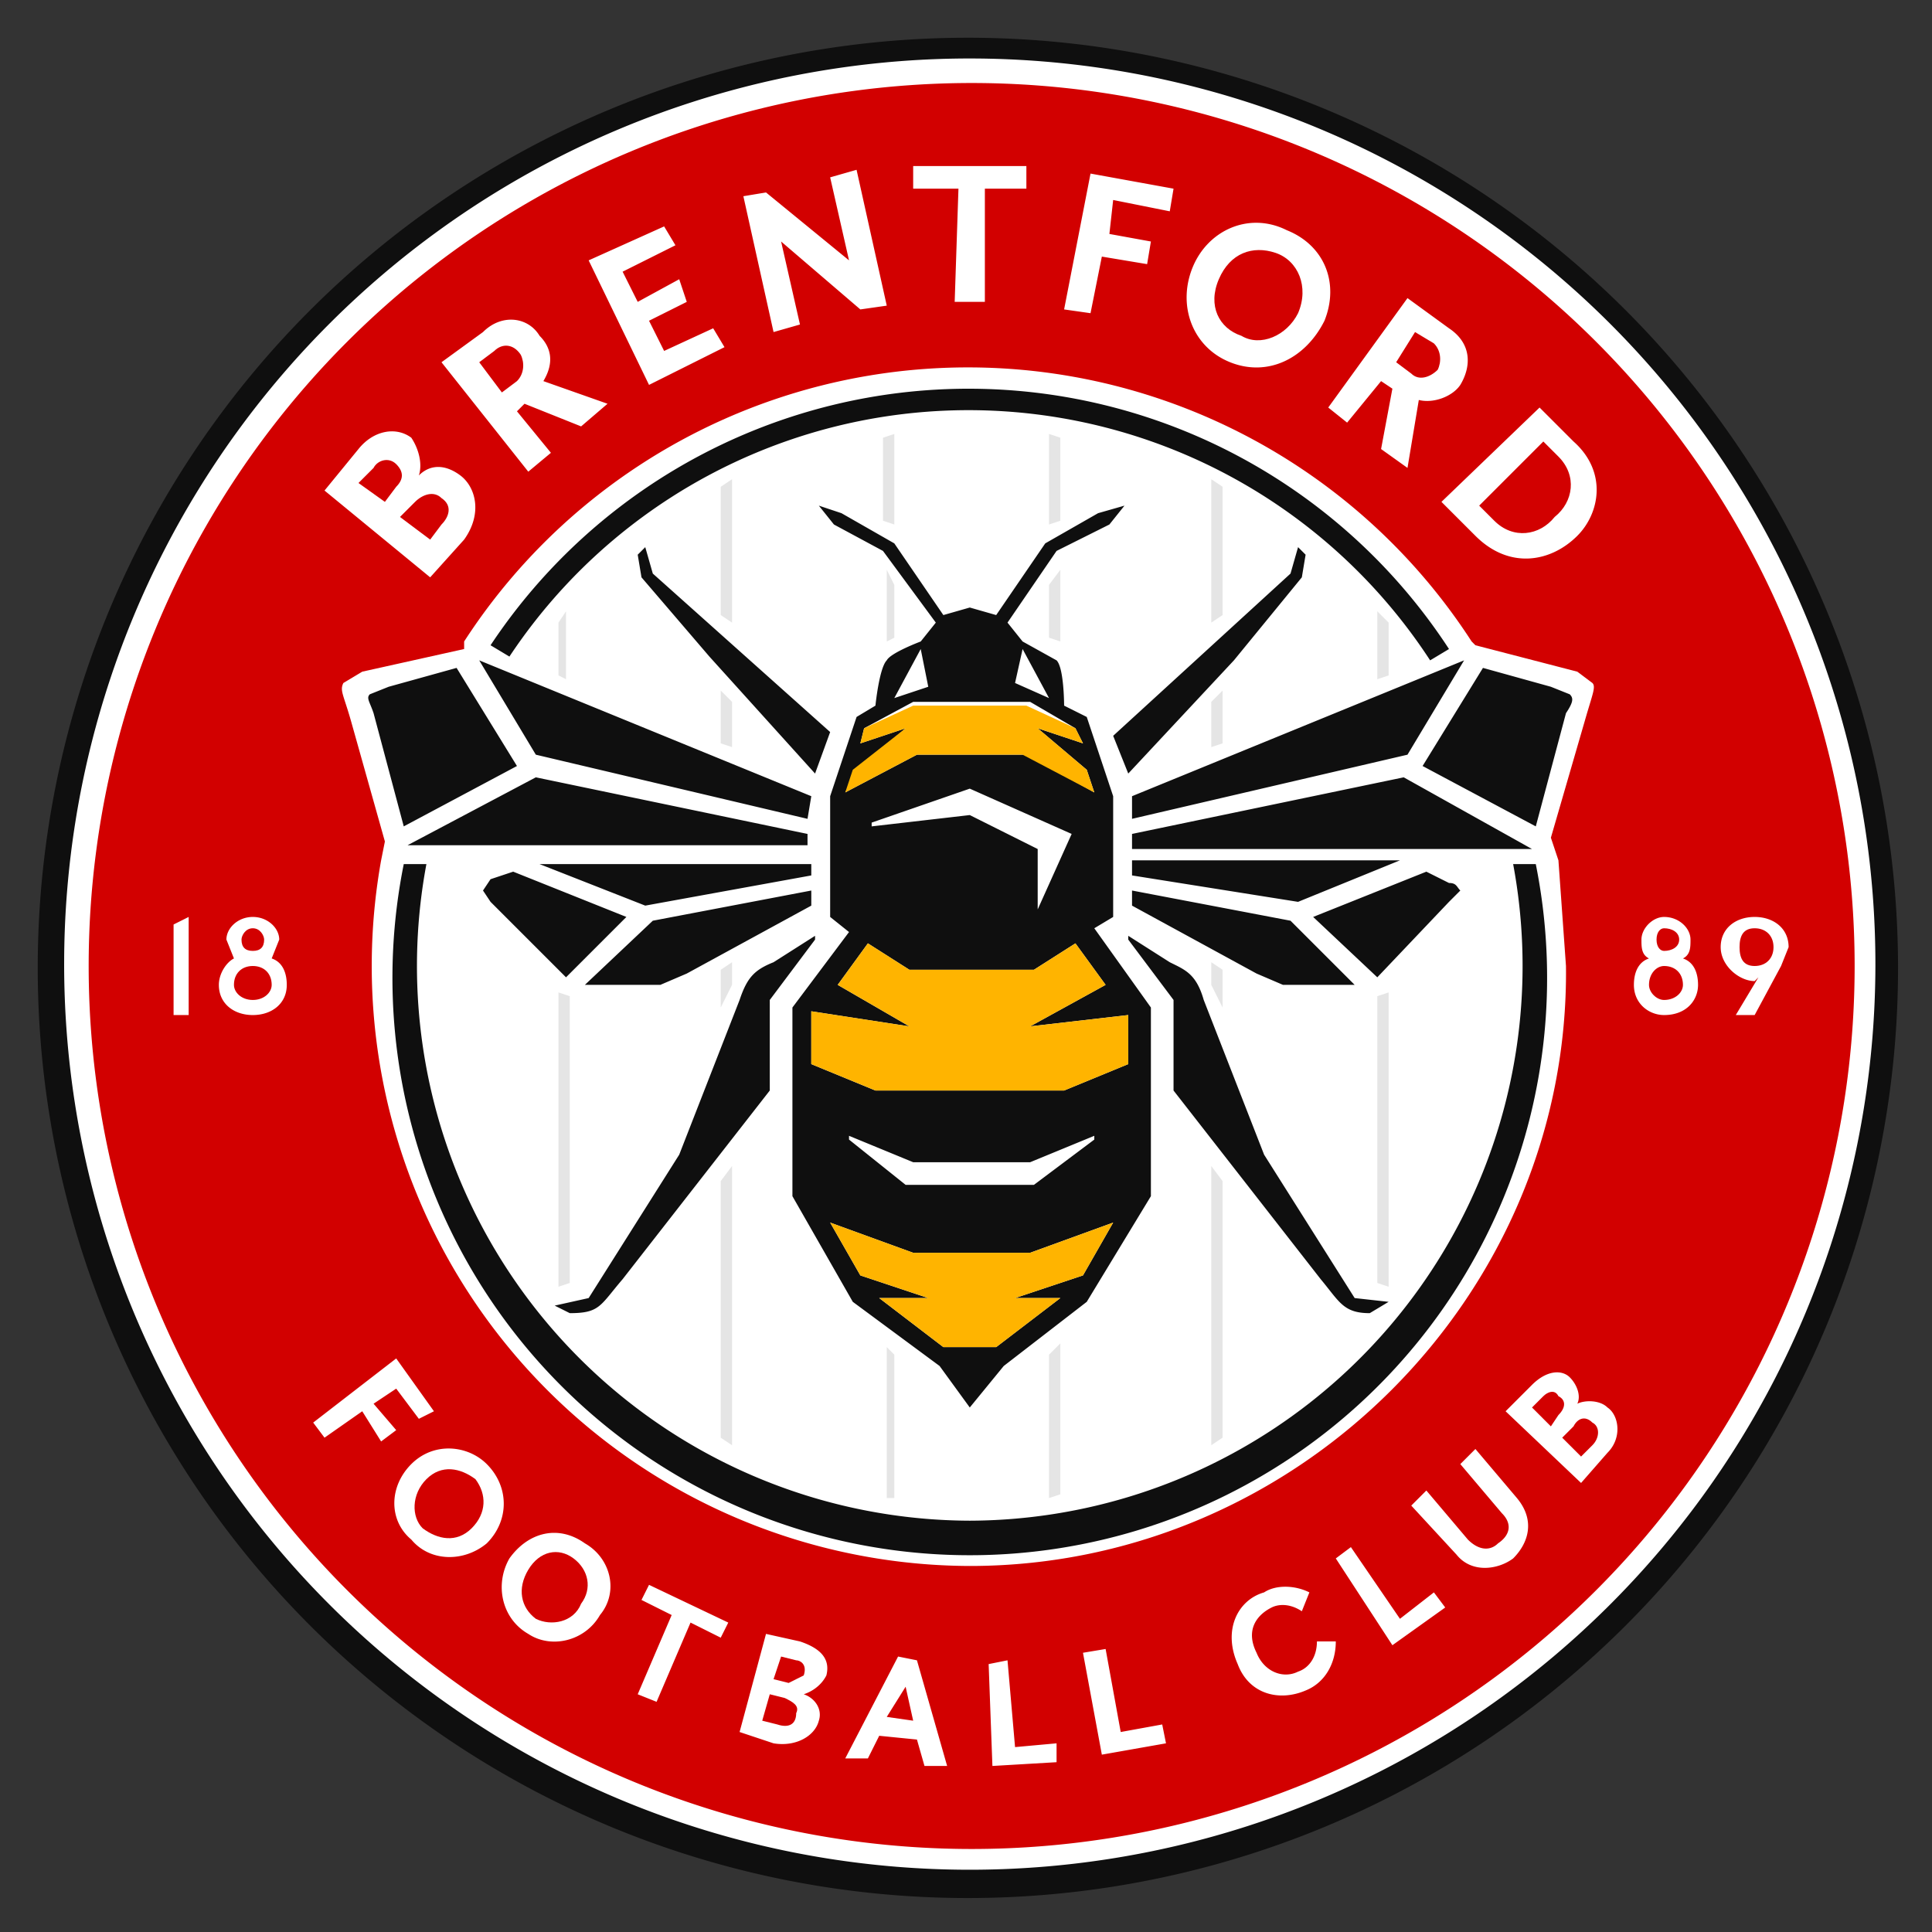 <svg xmlns="http://www.w3.org/2000/svg" fill="none" viewBox="0 0 512 512">
    <rect x="0" y="0" width="512" height="512" fill="#333333" stroke="none"/>
    <path fill="#fff" d="M257 501a244 244 0 1 0 0-489 244 244 0 0 0 0 489Z"/>
    <path fill="#0F0F0F" d="m300 211 88-36-15 25-73 17v-6Zm0 10v4h106l-34-19-72 15Zm116-37-5-2-18-5-16 26 30 16 8-30c2-3 2-4 1-5Zm-317 5 8 30 30-16-16-26-18 5-5 2c-1 1 0 2 1 5Zm43 17-34 18h106v-3l-72-15Zm158 23v3l44 7 27-11h-71v1Zm0 7v4l33 18 7 3h19l-17-17-42-8Zm84-2-6-3-30 12 17 16 19-20 3-3c-1-1-1-2-3-2Zm-256 2 2 3 20 20 16-16-30-12-6 2-2 3Zm87-25-88-36 15 25 72 17 1-6Zm-72 18 28 11 44-8v-3h-72Zm30 15-18 17h20l7-3 33-18v-4l-42 8Zm126-39 28-30 18-22 1-6-2-2-2 7-47 43 4 10Zm36 101-16-41c-2-7-5-8-9-10l-11-7v1l12 16v24l39 50c5 6 6 9 13 9l5-3-9-1-24-38Zm-155 0-24 38-9 2 4 2c8 0 8-2 14-9l39-50v-24l12-16v-1l-11 7c-5 2-7 4-9 10l-16 41Zm8-132 28 31 4-11-47-42-2-7-2 2 1 6 18 21Zm117 93v50l-17 28-22 17-9 11-8-11-23-17-16-28v-50l15-20-5-4v-32l7-21 5-3s1-10 3-12c1-2 9-5 9-5l4-5-14-19-13-7-4-5 6 2 14 8 13 19 7-2 7 2 13-19 14-8 7-2-4 5-14 7-13 19 4 5 9 5c2 2 2 12 2 12l6 3 7 21v32l-5 3 15 21Zm-30-42v16l9-20-27-12-26 9v1l26-3 18 9Zm-6-44 9 4-7-13-2 9Zm-32 4 9-3-2-10-7 13Zm-13 25 19-10h29l18 10-2-6-13-11 12 4-2-4-12-7h-31l-13 7-1 4 12-4-13 11-3 6Zm71 114-22 8h-31l-22-8 8 14 18 6h-13l17 13h14l17-13h-12l18-6 8-14Zm-55-10h34l16-12v-1l-17 7h-31l-17-7v1l15 12Zm59-45-26 3 20-11-8-11-11 7h-33l-11-7-8 11 19 11-26-4v14l17 7h50l17-7v-13Zm204-13a246 246 0 1 0-493 1 246 246 0 0 0 493-1Zm-6 0a240 240 0 1 1-480-1 240 240 0 0 1 480 1Zm-362-82a146 146 0 0 1 244 1l5-3a152 152 0 0 0-254-1l5 3Zm-28 55a153 153 0 1 0 300 0h-6a147 147 0 0 1-144 174 147 147 0 0 1-144-174h-6Z"/>
    <path fill="#FFB400" d="m226 204 14-11-12 4 1-4 13-6h30l13 6 2 4-12-4 13 11 2 6-19-10h-28l-19 10 2-6Zm69 120-22 8h-31l-22-8 8 14 18 6h-13l17 13h14l17-13h-12l18-6 8-14Zm4-55-26 3 20-11-8-11-11 7h-33l-11-7-8 11 19 11-26-4v14l17 7h50l17-7v-13Z"/>
    <path fill="#E5E5E5" d="M321 165v-38l3 2v34l-3 2Zm0 144v74l3-2v-68l-3-4Zm3-112v-14l-3 3v12l3-1Zm0 70v-10l-3-2v6l3 6Zm-43-129v-22l-3-1v24l3-1Zm-3 221v38l3-1v-40l-3 3Zm0-204v14l3 1v-19l-3 4Zm90 24v-14l-3-3v18l3-1Zm-3 85v76l3 1v-78l-3 1Zm-171-99v-38l-3 2v34l3 2Zm-3 148v68l3 2v-74l-3 4Zm3-115v-12l-3-3v14l3 1Zm0 63v-6l-3 2v10l3-6Zm43-122v-24l-3 1v22l3 1Zm-2 218v40h2v-38l-2-2Zm0-206v19l2-1v-14l-2-4Zm-85 29v-18l-2 3v14l2 1Zm-2 83v78l3-1v-76l-3-1Z"/>
    <path fill="#D20000" d="M117 132c-2-2-5-1-7 1l-4 4 8 6 3-4c2-2 3-5 0-7Zm118 323 7 1-2-9-5 8Zm-24-15-4-1-2 6 4 1 4-2c1-3-1-4-2-4ZM99 124l-4 4 7 5 3-4c2-2 2-4 0-6s-5-1-6 1ZM67 252c2 0 3-1 3-3 0-1-1-3-3-3s-3 2-3 3c0 2 1 3 3 3Zm85 161c-4-3-9-2-12 3s-2 10 2 13c4 2 10 1 12-4 3-4 2-9-2-12Zm56 37-4-1-2 7 4 1c3 1 5 0 5-3 1-2-1-3-3-4ZM67 256c-3 0-5 2-5 5 0 2 2 4 5 4s5-2 5-4c0-3-2-5-5-5Zm71-162c-2-3-5-3-7-1l-4 3 6 8 4-3c2-2 2-5 1-7Zm274 43c5-4 6-11 1-16l-4-4-17 17 4 4c5 5 12 4 16-1Zm29 115c2 0 4-1 4-3s-2-3-4-3c-1 0-2 1-2 3s1 3 2 3Zm0 4c-2 0-4 2-4 5 0 2 2 4 4 4 3 0 5-2 5-4 0-3-2-5-5-5Zm24-10c-3 0-4 2-4 5s1 5 4 5 5-2 5-5-2-5-5-5ZM381 98c1-2 1-5-1-7l-5-3-5 8 4 3c2 2 5 1 7-1Zm-52-9c5 3 12 0 15-6 3-7 0-14-6-16s-12 0-15 7 0 13 6 15Z"/>
    <path fill="#D20000" d="M257 22a234 234 0 1 0 1 468 234 234 0 0 0-1-468Zm160 95c9 8 7 19 1 25-7 7-18 9-27 0l-9-9 26-25 9 9Zm-33-30c6 4 6 10 3 15-2 3-7 5-11 4l-3 18-7-5 3-16-3-2-9 11-5-4 21-29 11 8Zm-68-16c4-10 15-15 25-10 10 4 14 14 10 24-5 10-15 15-25 11s-14-15-10-25Zm-27-25 22 4-1 6-15-3-1 9 11 2-1 6-12-2-3 15-7-1 7-36Zm-47-2h30v6h-11v30h-8l1-30h-12v-6Zm-39 7 22 18-5-22 7-2 8 36-7 1-21-18 5 22-7 2-8-36 6-1Zm-27 9 3 5-14 7 4 8 11-6 2 6-10 5 4 8 13-6 3 5-20 10-16-33 20-9Zm-48 28c5-5 12-4 15 1 3 3 4 7 1 12l17 6-7 6-15-6-2 2 9 11-6 5-23-29 11-8Zm-33 31c4-5 10-6 14-3 2 3 3 7 2 10 3-3 7-3 11 0s6 10 1 17l-9 10-28-23 9-11ZM50 269h-4v-24l4-2v26Zm17 0c-5 0-9-3-9-8 0-3 2-6 4-7l-2-5c0-3 3-6 7-6s7 3 7 6l-2 5c3 1 4 4 4 7 0 5-4 8-9 8Zm38 110-4 3-5-8-10 7-3-4 22-17 10 14-4 2-6-8-6 4 6 7Zm4 29c-6-5-6-14 0-20s15-5 20 0c6 6 6 15 0 21-6 5-15 5-20-1Zm50 20c-4 7-13 9-19 5-7-4-9-13-5-20 5-7 13-9 20-4 7 4 9 13 4 19Zm32 6-8-4-9 21-5-2 9-21-8-4 2-4 21 10-2 4Zm28 10c-1 2-3 4-6 5 3 1 5 4 4 7-1 4-6 7-12 6l-9-3 7-26 9 2c6 2 8 5 7 9Zm26 24-2-7-10-1-3 6h-6l14-27 5 1 8 28h-6Zm12-53a159 159 0 0 1-156-187l1-5-9-32c-2-7-3-8-2-10l5-3 27-6v-2a159 159 0 0 1 267 0l1 1 27 7 4 3c1 1 0 3-2 10l-9 31 2 6 2 28c1 87-71 159-158 159Zm6 53-1-27 5-1 2 23 11-1v5l-17 1Zm29-3-5-27 6-1 4 22 11-2 1 5-17 3Zm54-17c-7 3-15 1-18-7-4-9 0-17 7-19 3-2 8-2 12 0l-2 5c-3-2-6-2-8-1-4 2-7 6-4 12 2 5 7 7 11 5 3-1 5-4 5-8h5c0 6-3 11-8 13Zm23-12-15-23 4-3 13 19 9-7 3 4-14 10Zm32-23c-4 3-11 4-15-1l-12-13 4-4 11 13c3 3 6 3 8 1 3-2 4-5 1-8l-11-13 4-4 11 13c5 6 3 12-1 16Zm25-28-7 8-20-19 7-7c4-4 8-4 10-2s3 5 2 7c2-1 6-1 8 1 3 2 4 8 0 12Zm15-116c-4 0-8-3-8-8 0-3 1-6 4-7-2-1-2-3-2-5 0-3 3-6 6-6 4 0 7 3 7 6 0 2 0 4-2 5 3 1 4 4 4 7 0 4-3 8-9 8Zm24 0h-5l6-10-1 1c-4 0-9-4-9-9s4-8 9-8 9 3 9 8l-2 5-7 13Z"/>
    <path fill="#D20000" d="M413 370c-1-2-3-1-4 0l-3 3 5 5 2-3c2-2 2-4 0-5Zm-300 22c-4 4-4 10-1 13 4 3 9 4 13 0s4-9 1-13c-4-3-9-4-13 0Zm304-14-3 3 5 5 3-3c2-2 2-5 0-6-2-2-4-1-5 1Z"/>
</svg>

